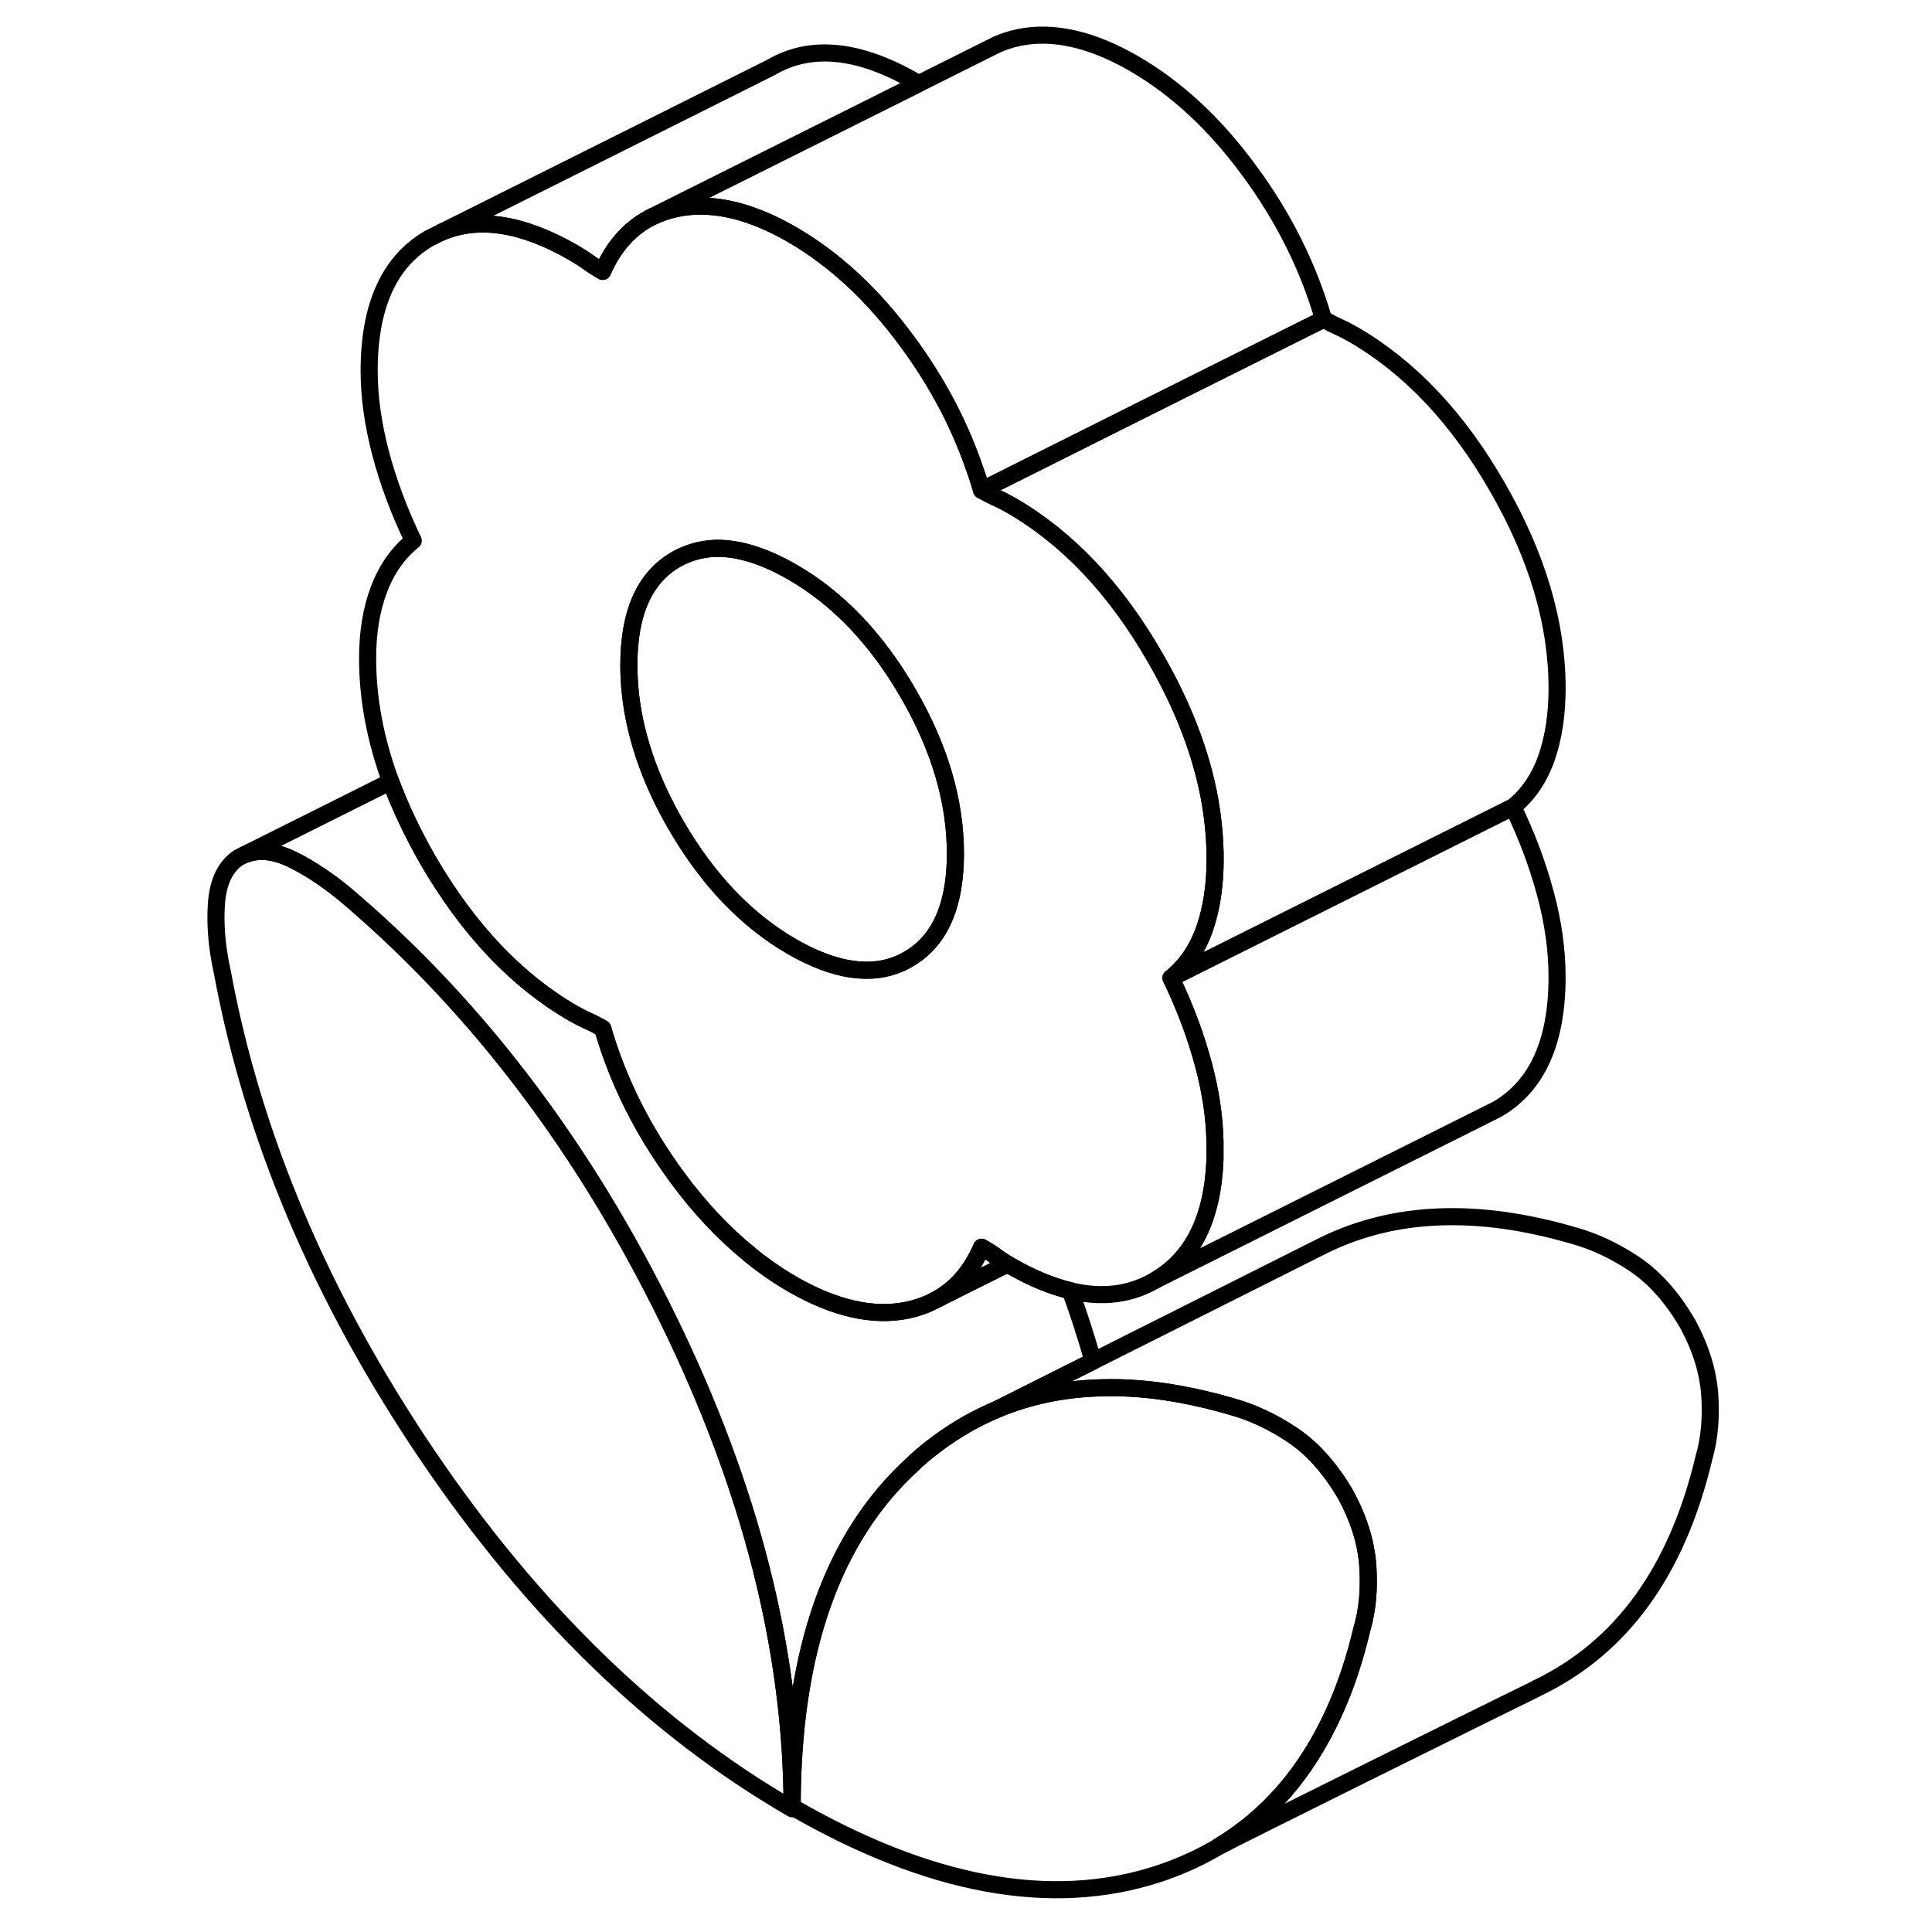<svg viewBox="0 0 93 113" fill="none" xmlns="http://www.w3.org/2000/svg" height="24" width="24" stroke-width="1px" stroke-linecap="round" stroke-linejoin="round">
    <path d="M36.331 105.682V105.792C28.311 101.152 21.191 94.252 14.981 85.082C8.781 75.902 4.781 66.492 3.001 56.842C2.681 55.412 2.571 54.072 2.661 52.812C2.761 51.552 3.191 50.672 3.951 50.162L4.271 50.002C5.091 49.662 6.021 49.752 7.061 50.252C8.231 50.822 9.431 51.642 10.641 52.702C18.091 59.122 24.231 67.272 29.071 77.152C33.891 87.002 36.311 96.502 36.331 105.682Z" stroke="currentColor" stroke-linejoin="round"/>
    <path d="M48.271 73.502C48.021 73.312 47.731 73.132 47.411 72.952C46.801 74.362 45.931 75.372 44.781 76.002C45.471 75.652 47.011 74.882 48.921 73.932C48.681 73.782 48.461 73.642 48.271 73.502Z" stroke="currentColor" stroke-linejoin="round"/>
    <path d="M43.731 4.892L31.601 10.952L28.201 12.652C26.901 13.272 25.921 14.342 25.251 15.872C24.931 15.692 24.651 15.512 24.391 15.322C24.141 15.142 23.851 14.962 23.531 14.772C20.561 13.062 17.991 12.662 15.821 13.582L35.081 3.952C37.401 2.582 40.221 2.862 43.531 4.772C43.601 4.812 43.671 4.852 43.731 4.892Z" stroke="currentColor" stroke-linejoin="round"/>
    <path d="M67.411 18.672L57.001 23.872L47.411 28.672C47.261 28.152 47.091 27.632 46.901 27.122C46.011 24.612 44.731 22.232 43.061 19.972C41.061 17.242 38.811 15.162 36.331 13.722C34.651 12.752 33.071 12.202 31.601 12.082C30.911 12.022 30.241 12.062 29.601 12.192C29.101 12.292 28.631 12.452 28.201 12.652L31.601 10.952L43.731 4.892L48.011 2.752L48.291 2.612C48.691 2.432 49.131 2.292 49.601 2.192C51.601 1.782 53.851 2.292 56.331 3.722C58.811 5.162 61.061 7.242 63.061 9.972C65.071 12.692 66.521 15.602 67.411 18.672Z" stroke="currentColor" stroke-linejoin="round"/>
    <path d="M81.072 40.252C81.072 41.792 80.862 43.152 80.452 44.332C80.032 45.522 79.382 46.482 78.492 47.202L58.492 57.202C59.382 56.482 60.032 55.522 60.452 54.332C60.862 53.152 61.072 51.792 61.072 50.252C61.072 49.102 60.962 47.932 60.752 46.752C60.262 44.062 59.202 41.302 57.582 38.492C55.262 34.442 52.442 31.462 49.132 29.552C48.812 29.372 48.522 29.222 48.272 29.112C48.022 29.002 47.732 28.852 47.412 28.672L57.002 23.872L67.412 18.672C67.732 18.852 68.022 19.002 68.272 19.112C68.522 19.222 68.812 19.372 69.132 19.552C72.442 21.462 75.262 24.442 77.582 28.492C79.912 32.532 81.072 36.452 81.072 40.252Z" stroke="currentColor" stroke-linejoin="round"/>
    <path d="M53.931 79.612L48.291 82.442C46.611 83.152 45.042 84.142 43.592 85.432C43.542 85.482 43.491 85.522 43.441 85.582C38.701 89.862 36.331 96.572 36.331 105.682C36.312 96.502 33.892 87.002 29.072 77.152C24.232 67.272 18.092 59.122 10.642 52.702C9.432 51.642 8.232 50.822 7.062 50.252C6.022 49.752 5.091 49.662 4.271 50.002L12.852 45.712C13.412 47.222 14.142 48.752 15.031 50.312C17.392 54.372 20.221 57.362 23.532 59.272C23.852 59.452 24.142 59.602 24.392 59.712C24.652 59.822 24.931 59.972 25.252 60.152C26.142 63.222 27.592 66.122 29.602 68.852C30.912 70.632 32.322 72.142 33.842 73.362C33.852 73.362 33.852 73.372 33.852 73.382C34.652 74.032 35.471 74.602 36.331 75.102C38.812 76.532 41.062 77.042 43.062 76.632C43.532 76.532 43.972 76.392 44.382 76.202L44.782 76.002C45.471 75.652 47.011 74.882 48.921 73.932C48.991 73.962 49.062 74.012 49.132 74.052C50.352 74.752 51.512 75.232 52.602 75.492C53.102 76.872 53.551 78.252 53.931 79.612Z" stroke="currentColor" stroke-linejoin="round"/>
    <path d="M69.672 95.222C69.242 97.042 68.692 98.702 68.002 100.202C66.422 103.662 64.182 106.262 61.252 108.012C61.222 108.032 61.192 108.052 61.172 108.062C61.122 108.092 61.092 108.112 61.072 108.122C60.032 108.722 58.902 109.222 57.682 109.622C51.472 111.622 44.352 110.312 36.332 105.682C36.332 96.572 38.702 89.862 43.442 85.582C43.492 85.522 43.542 85.482 43.592 85.432C45.042 84.142 46.612 83.152 48.292 82.442C50.172 81.652 52.202 81.232 54.372 81.172C55.862 81.122 57.422 81.252 59.052 81.552C60.012 81.732 61.002 81.962 62.022 82.262C63.232 82.592 64.432 83.152 65.612 83.942C66.782 84.732 67.822 85.902 68.712 87.432C69.472 88.832 69.902 90.212 70.002 91.582C70.092 92.952 69.982 94.162 69.672 95.222Z" stroke="currentColor" stroke-linejoin="round"/>
    <path d="M28.201 12.652L27.961 12.772" stroke="currentColor" stroke-linejoin="round"/>
    <path d="M81.071 57.132C81.071 60.932 79.911 63.512 77.581 64.872L57.581 74.872C59.761 73.602 60.921 71.262 61.061 67.852C61.061 67.612 61.061 67.372 61.061 67.132C61.061 67.002 61.061 66.872 61.061 66.742C61.031 65.332 60.811 63.852 60.401 62.312C59.951 60.622 59.321 58.922 58.491 57.202L78.491 47.202C79.321 48.922 79.951 50.622 80.401 52.312C80.851 53.992 81.071 55.602 81.071 57.132Z" stroke="currentColor" stroke-linejoin="round"/>
    <path d="M60.401 62.312C59.951 60.622 59.321 58.922 58.491 57.202C59.381 56.482 60.031 55.522 60.451 54.332C60.861 53.152 61.071 51.792 61.071 50.252C61.071 49.102 60.961 47.932 60.751 46.752C60.261 44.062 59.201 41.302 57.581 38.492C55.261 34.442 52.441 31.462 49.131 29.552C48.811 29.372 48.521 29.222 48.271 29.112C48.021 29.002 47.731 28.852 47.411 28.672C47.261 28.152 47.091 27.632 46.901 27.122C46.011 24.612 44.731 22.232 43.061 19.972C41.061 17.242 38.811 15.162 36.331 13.722C34.651 12.752 33.071 12.202 31.601 12.082C30.911 12.022 30.241 12.062 29.601 12.192C29.101 12.292 28.631 12.452 28.201 12.652C26.901 13.272 25.921 14.342 25.251 15.872C24.931 15.692 24.651 15.512 24.391 15.322C24.141 15.142 23.851 14.962 23.531 14.772C20.561 13.062 17.991 12.662 15.821 13.582L15.081 13.952C12.761 15.312 11.591 17.892 11.591 21.692C11.591 23.222 11.821 24.832 12.261 26.512C12.711 28.202 13.341 29.902 14.171 31.622C13.281 32.342 12.611 33.292 12.171 34.462C11.721 35.632 11.501 36.982 11.501 38.512C11.501 40.862 11.951 43.262 12.851 45.712C13.411 47.222 14.141 48.752 15.031 50.312C17.391 54.372 20.221 57.362 23.531 59.272C23.851 59.452 24.141 59.602 24.391 59.712C24.651 59.822 24.931 59.972 25.251 60.152C26.141 63.222 27.591 66.122 29.601 68.852C30.911 70.632 32.321 72.142 33.841 73.362C33.851 73.362 33.851 73.372 33.851 73.382C34.651 74.032 35.471 74.602 36.331 75.102C38.811 76.532 41.061 77.042 43.061 76.632C43.531 76.532 43.971 76.392 44.381 76.202L44.781 76.002C45.931 75.372 46.801 74.362 47.411 72.952C47.731 73.132 48.021 73.312 48.271 73.502C48.461 73.642 48.681 73.782 48.921 73.932C48.991 73.962 49.061 74.012 49.131 74.052C50.351 74.752 51.511 75.232 52.601 75.492C54.451 75.942 56.121 75.732 57.581 74.872C59.761 73.602 60.921 71.262 61.061 67.852C61.061 67.612 61.061 67.372 61.061 67.132C61.061 67.002 61.061 66.872 61.061 66.742C61.031 65.332 60.811 63.852 60.401 62.312ZM45.761 51.702C45.461 53.802 44.581 55.272 43.111 56.112C42.991 56.182 42.871 56.242 42.751 56.302C40.981 57.122 38.841 56.812 36.331 55.372C33.661 53.832 31.401 51.462 29.551 48.282C27.951 45.522 27.051 42.812 26.831 40.152C26.801 39.732 26.781 39.322 26.781 38.902C26.781 35.832 27.701 33.772 29.551 32.712C30.251 32.322 31.011 32.102 31.841 32.072C33.181 32.042 34.671 32.502 36.331 33.452C39.011 34.992 41.271 37.362 43.111 40.542C44.961 43.732 45.881 46.862 45.881 49.922C45.881 50.562 45.841 51.152 45.761 51.702Z" stroke="currentColor" stroke-linejoin="round"/>
    <path d="M45.881 49.922C45.881 50.562 45.841 51.152 45.761 51.702C45.461 53.802 44.581 55.272 43.111 56.112C42.991 56.182 42.871 56.242 42.751 56.302C40.981 57.122 38.841 56.812 36.331 55.372C33.661 53.832 31.401 51.462 29.551 48.282C27.951 45.522 27.051 42.812 26.831 40.152C26.801 39.732 26.781 39.322 26.781 38.902C26.781 35.832 27.701 33.772 29.551 32.712C30.251 32.322 31.011 32.102 31.841 32.072C33.181 32.042 34.671 32.502 36.331 33.452C39.011 34.992 41.271 37.362 43.111 40.542C44.961 43.732 45.881 46.862 45.881 49.922Z" stroke="currentColor" stroke-linejoin="round"/>
    <path d="M89.671 85.222C88.101 91.872 84.851 96.372 79.891 98.742H79.881C79.881 98.742 79.831 98.772 79.781 98.802C79.761 98.812 79.731 98.822 79.701 98.842C77.871 99.732 63.171 107.012 61.251 108.012C64.181 106.262 66.421 103.662 68.001 100.202C68.691 98.702 69.241 97.042 69.671 95.222C69.981 94.162 70.091 92.952 70.001 91.582C69.901 90.212 69.471 88.832 68.711 87.432C67.821 85.902 66.781 84.732 65.611 83.942C64.431 83.152 63.231 82.592 62.021 82.262C61.001 81.962 60.011 81.732 59.051 81.552C57.421 81.252 55.861 81.122 54.371 81.172C52.201 81.232 50.171 81.652 48.291 82.442L53.931 79.612L67.411 72.842C71.541 70.812 76.411 70.622 82.021 72.262C83.231 72.592 84.431 73.152 85.611 73.942C86.781 74.732 87.821 75.902 88.711 77.432C89.471 78.832 89.901 80.212 90.001 81.582C90.091 82.952 89.981 84.162 89.671 85.222Z" stroke="currentColor" stroke-linejoin="round"/>
</svg>